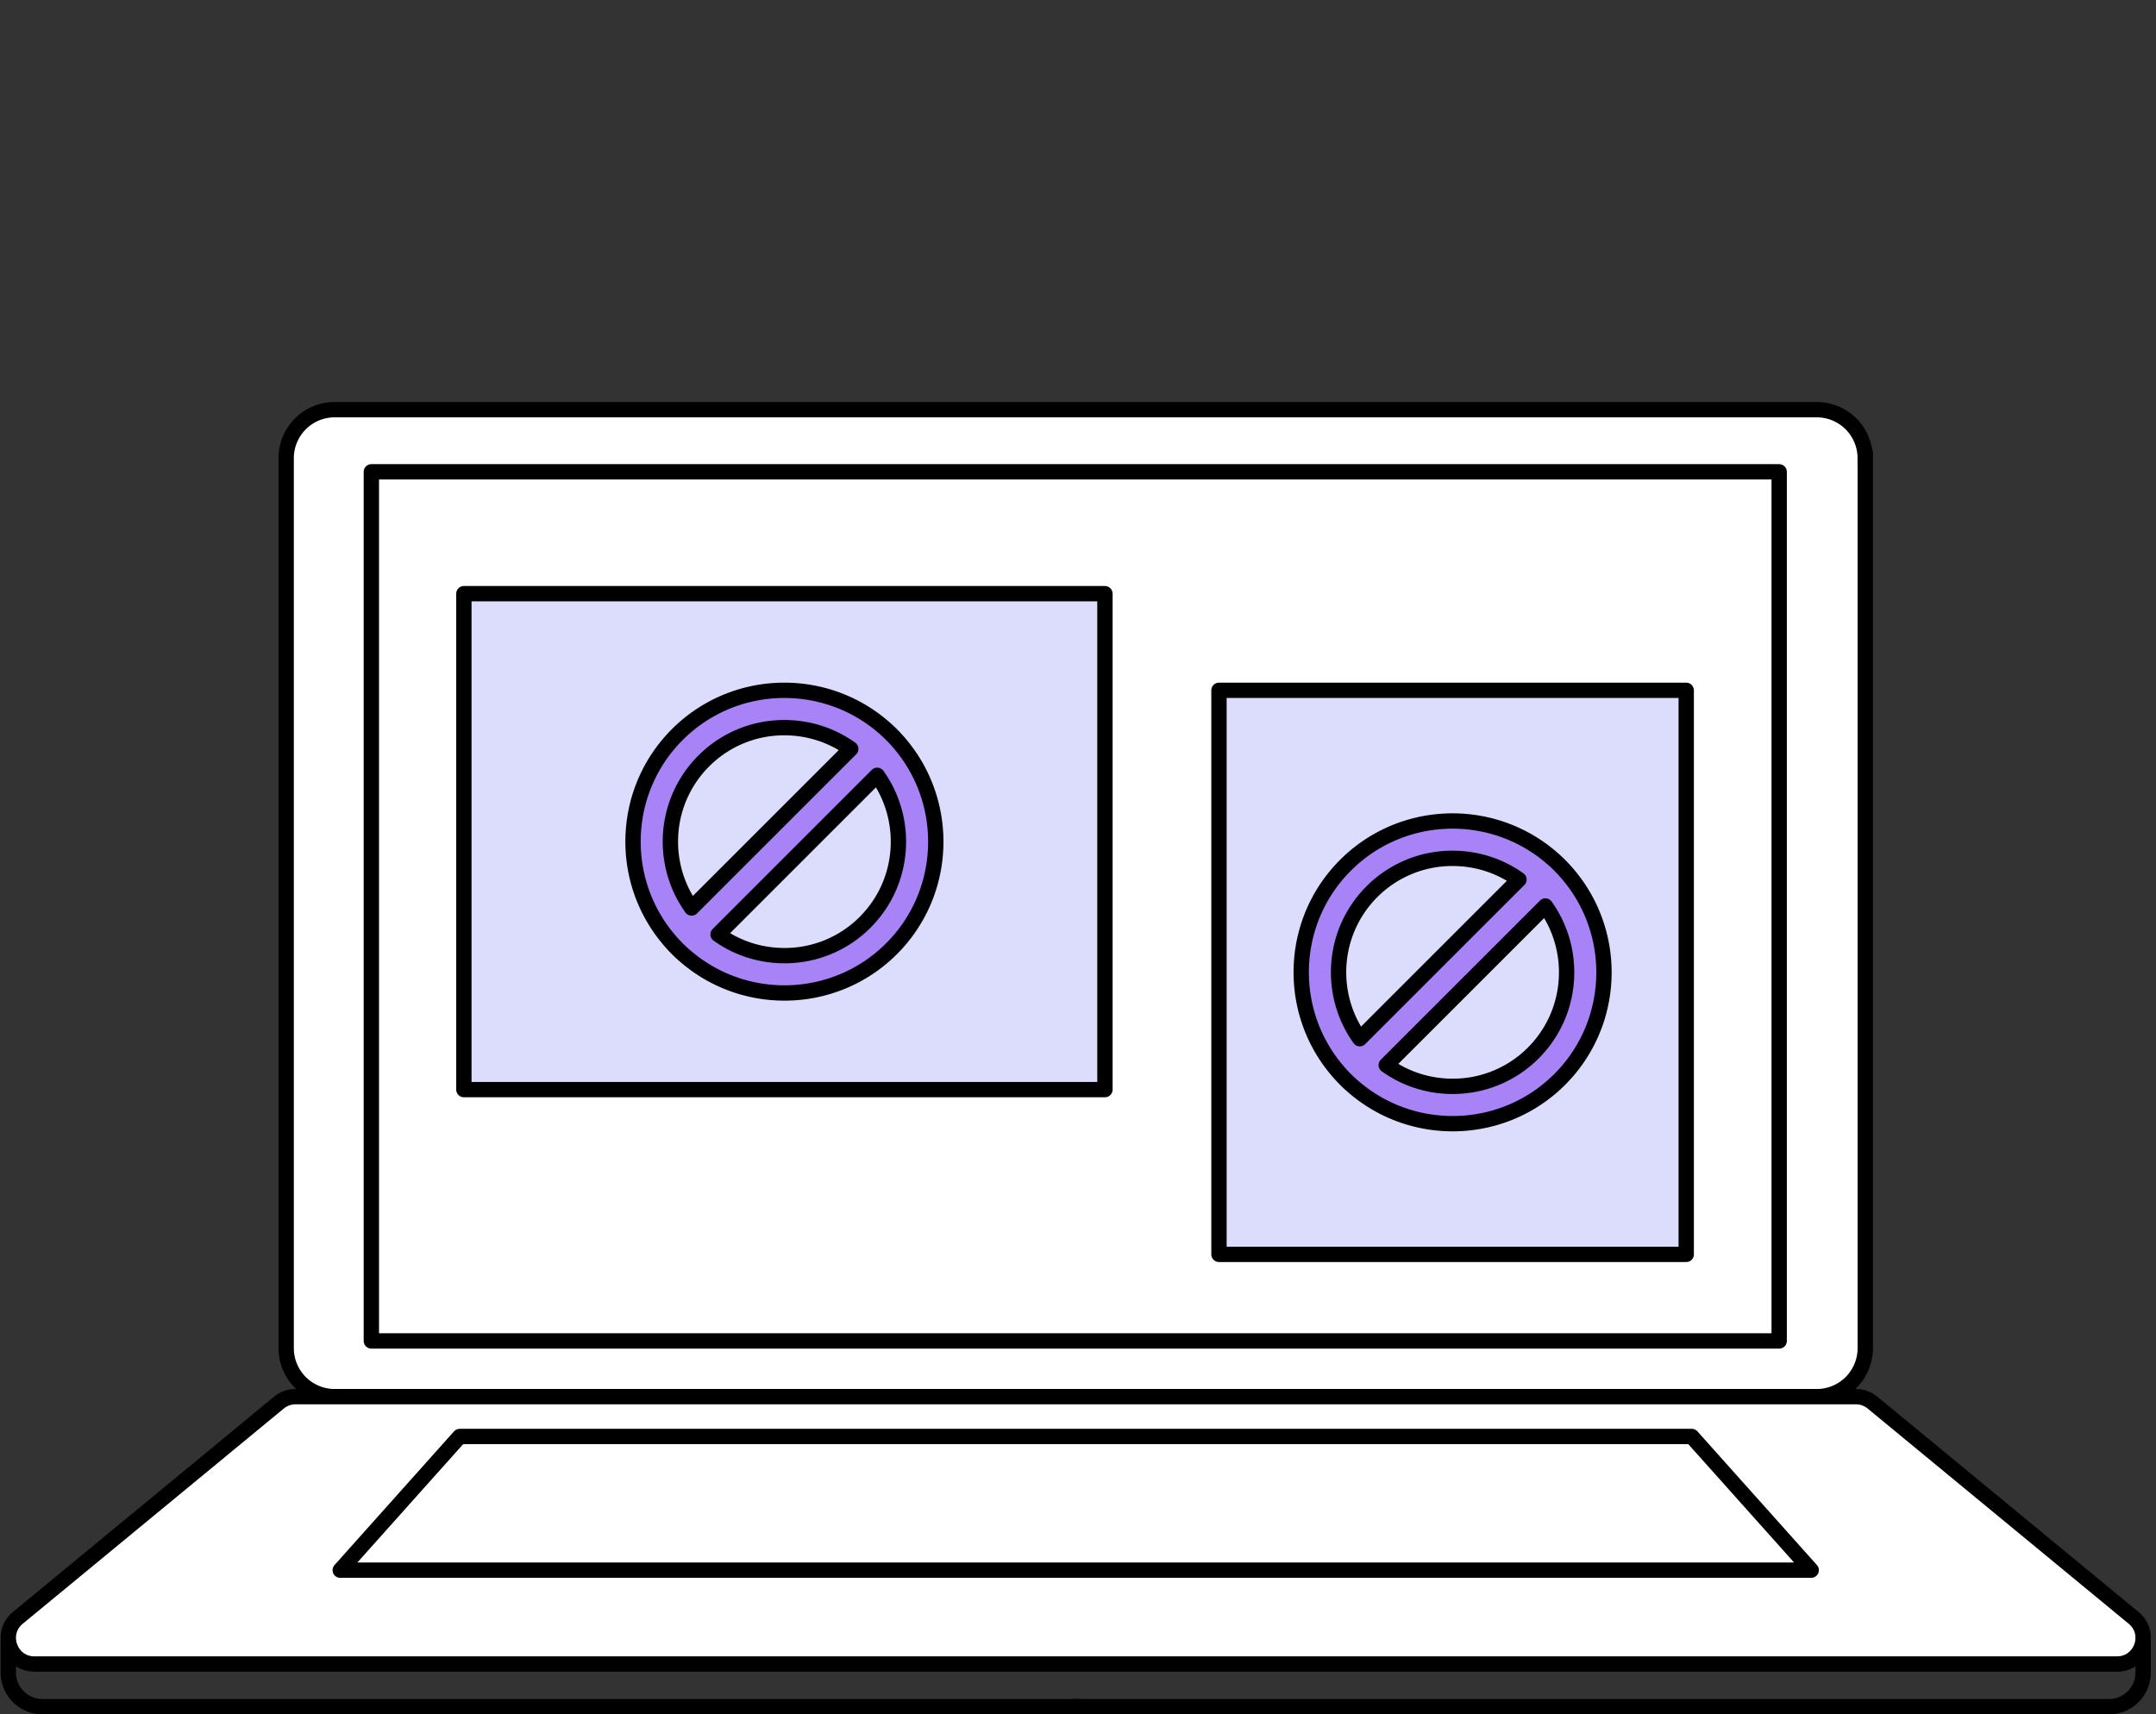 <svg xmlns="http://www.w3.org/2000/svg" width="259" height="206" fill="none"><rect width="100%" height="100%" fill="#333333" stroke="none"/><g clip-path="url(#a)"><path stroke="#000" stroke-miterlimit="10" stroke-width="1.842" d="M1 197.298v3.679a4.102 4.102 0 0 0 4.102 4.102h124.634"/><path fill="#fff" d="M218.243 167.825a5.832 5.832 0 0 0 5.832-5.832V55.057h-.006a5.832 5.832 0 0 0-5.832-5.832H40.21a5.832 5.832 0 0 0-5.832 5.832v106.936a5.832 5.832 0 0 0 5.832 5.832"/><path stroke="#000" stroke-miterlimit="10" stroke-width="1.842" d="M218.243 167.825a5.832 5.832 0 0 0 5.832-5.832V55.057h-.006a5.832 5.832 0 0 0-5.832-5.832H40.21a5.832 5.832 0 0 0-5.832 5.832v106.936a5.832 5.832 0 0 0 5.832 5.832"/><path fill="#fff" d="M124.811 199.952h129.504c2.938 0 4.26-3.681 1.993-5.55l-31.365-25.863a3.136 3.136 0 0 0-1.993-.715H35.503c-.727 0-1.432.253-1.993.715L2.145 194.402c-2.267 1.869-.945 5.55 1.993 5.55h129.504"/><path stroke="#000" stroke-miterlimit="10" stroke-width="1.842" d="M124.811 199.952h129.504c2.938 0 4.26-3.681 1.993-5.55l-31.365-25.863a3.136 3.136 0 0 0-1.993-.715H35.503c-.727 0-1.432.253-1.993.715L2.145 194.402c-2.267 1.869-.945 5.55 1.993 5.55h129.504"/><path stroke="#000" stroke-miterlimit="10" stroke-width="1.842" d="M257.454 197.298v3.679a4.102 4.102 0 0 1-4.102 4.102H128.717"/><path fill="#fff" stroke="#000" stroke-linecap="round" stroke-linejoin="round" stroke-width="1.842" d="M129.401 188.674h88.18l-14.355-16.064H55.227l-14.355 16.064h88.529ZM213.732 56.693H44.61V161.13h169.122V56.693Z"/><path fill="#DCDDFD" stroke="#000" stroke-linejoin="round" stroke-width="1.842" d="M132.736 71.338h-77.01v59.591h77.01v-59.59ZM202.566 82.949h-56.131v67.778h56.131V82.949Z"/><path fill="#A883F8" stroke="#000" stroke-linejoin="round" stroke-width="1.842" d="M108.583 89.956a18.174 18.174 0 0 0-1.484-1.687l-.002-.002-.002-.002a18.291 18.291 0 0 0-1.687-1.484c-7.133-5.563-17.486-5.07-24.043 1.486-6.557 6.557-7.05 16.911-1.486 24.044.456.585.948 1.151 1.486 1.689s1.104 1.03 1.689 1.486c7.133 5.563 17.487 5.071 24.044-1.486 6.557-6.556 7.048-16.91 1.485-24.044ZM84.54 91.442a13.61 13.61 0 0 1 9.691-4.005c2.904 0 5.665.895 7.972 2.55l-19.118 19.118c-3.83-5.351-3.348-12.86 1.455-17.663Zm19.383 19.384a13.613 13.613 0 0 1-9.69 4.005c-2.905 0-5.666-.896-7.973-2.551l19.117-19.118c3.832 5.352 3.349 12.861-1.454 17.664ZM188.853 105.661a18.216 18.216 0 0 0-1.485-1.687l-.002-.003-.002-.002a18.204 18.204 0 0 0-1.687-1.484c-7.133-5.563-17.486-5.07-24.043 1.486-6.557 6.557-7.049 16.911-1.486 24.044.456.585.948 1.151 1.486 1.689s1.104 1.03 1.689 1.486c7.133 5.563 17.487 5.072 24.044-1.485 6.557-6.557 7.048-16.911 1.486-24.044Zm-24.044 1.486a13.608 13.608 0 0 1 9.691-4.006c2.904 0 5.665.895 7.972 2.55l-19.118 19.118c-3.831-5.351-3.348-12.859 1.455-17.662Zm19.383 19.383a13.609 13.609 0 0 1-9.69 4.005c-2.905 0-5.666-.896-7.973-2.551l19.118-19.117c3.831 5.351 3.348 12.86-1.455 17.663Z"/></g><defs><clipPath id="a"><path fill="#fff" d="M.078 0h258.297v206H.078z"/></clipPath></defs></svg>